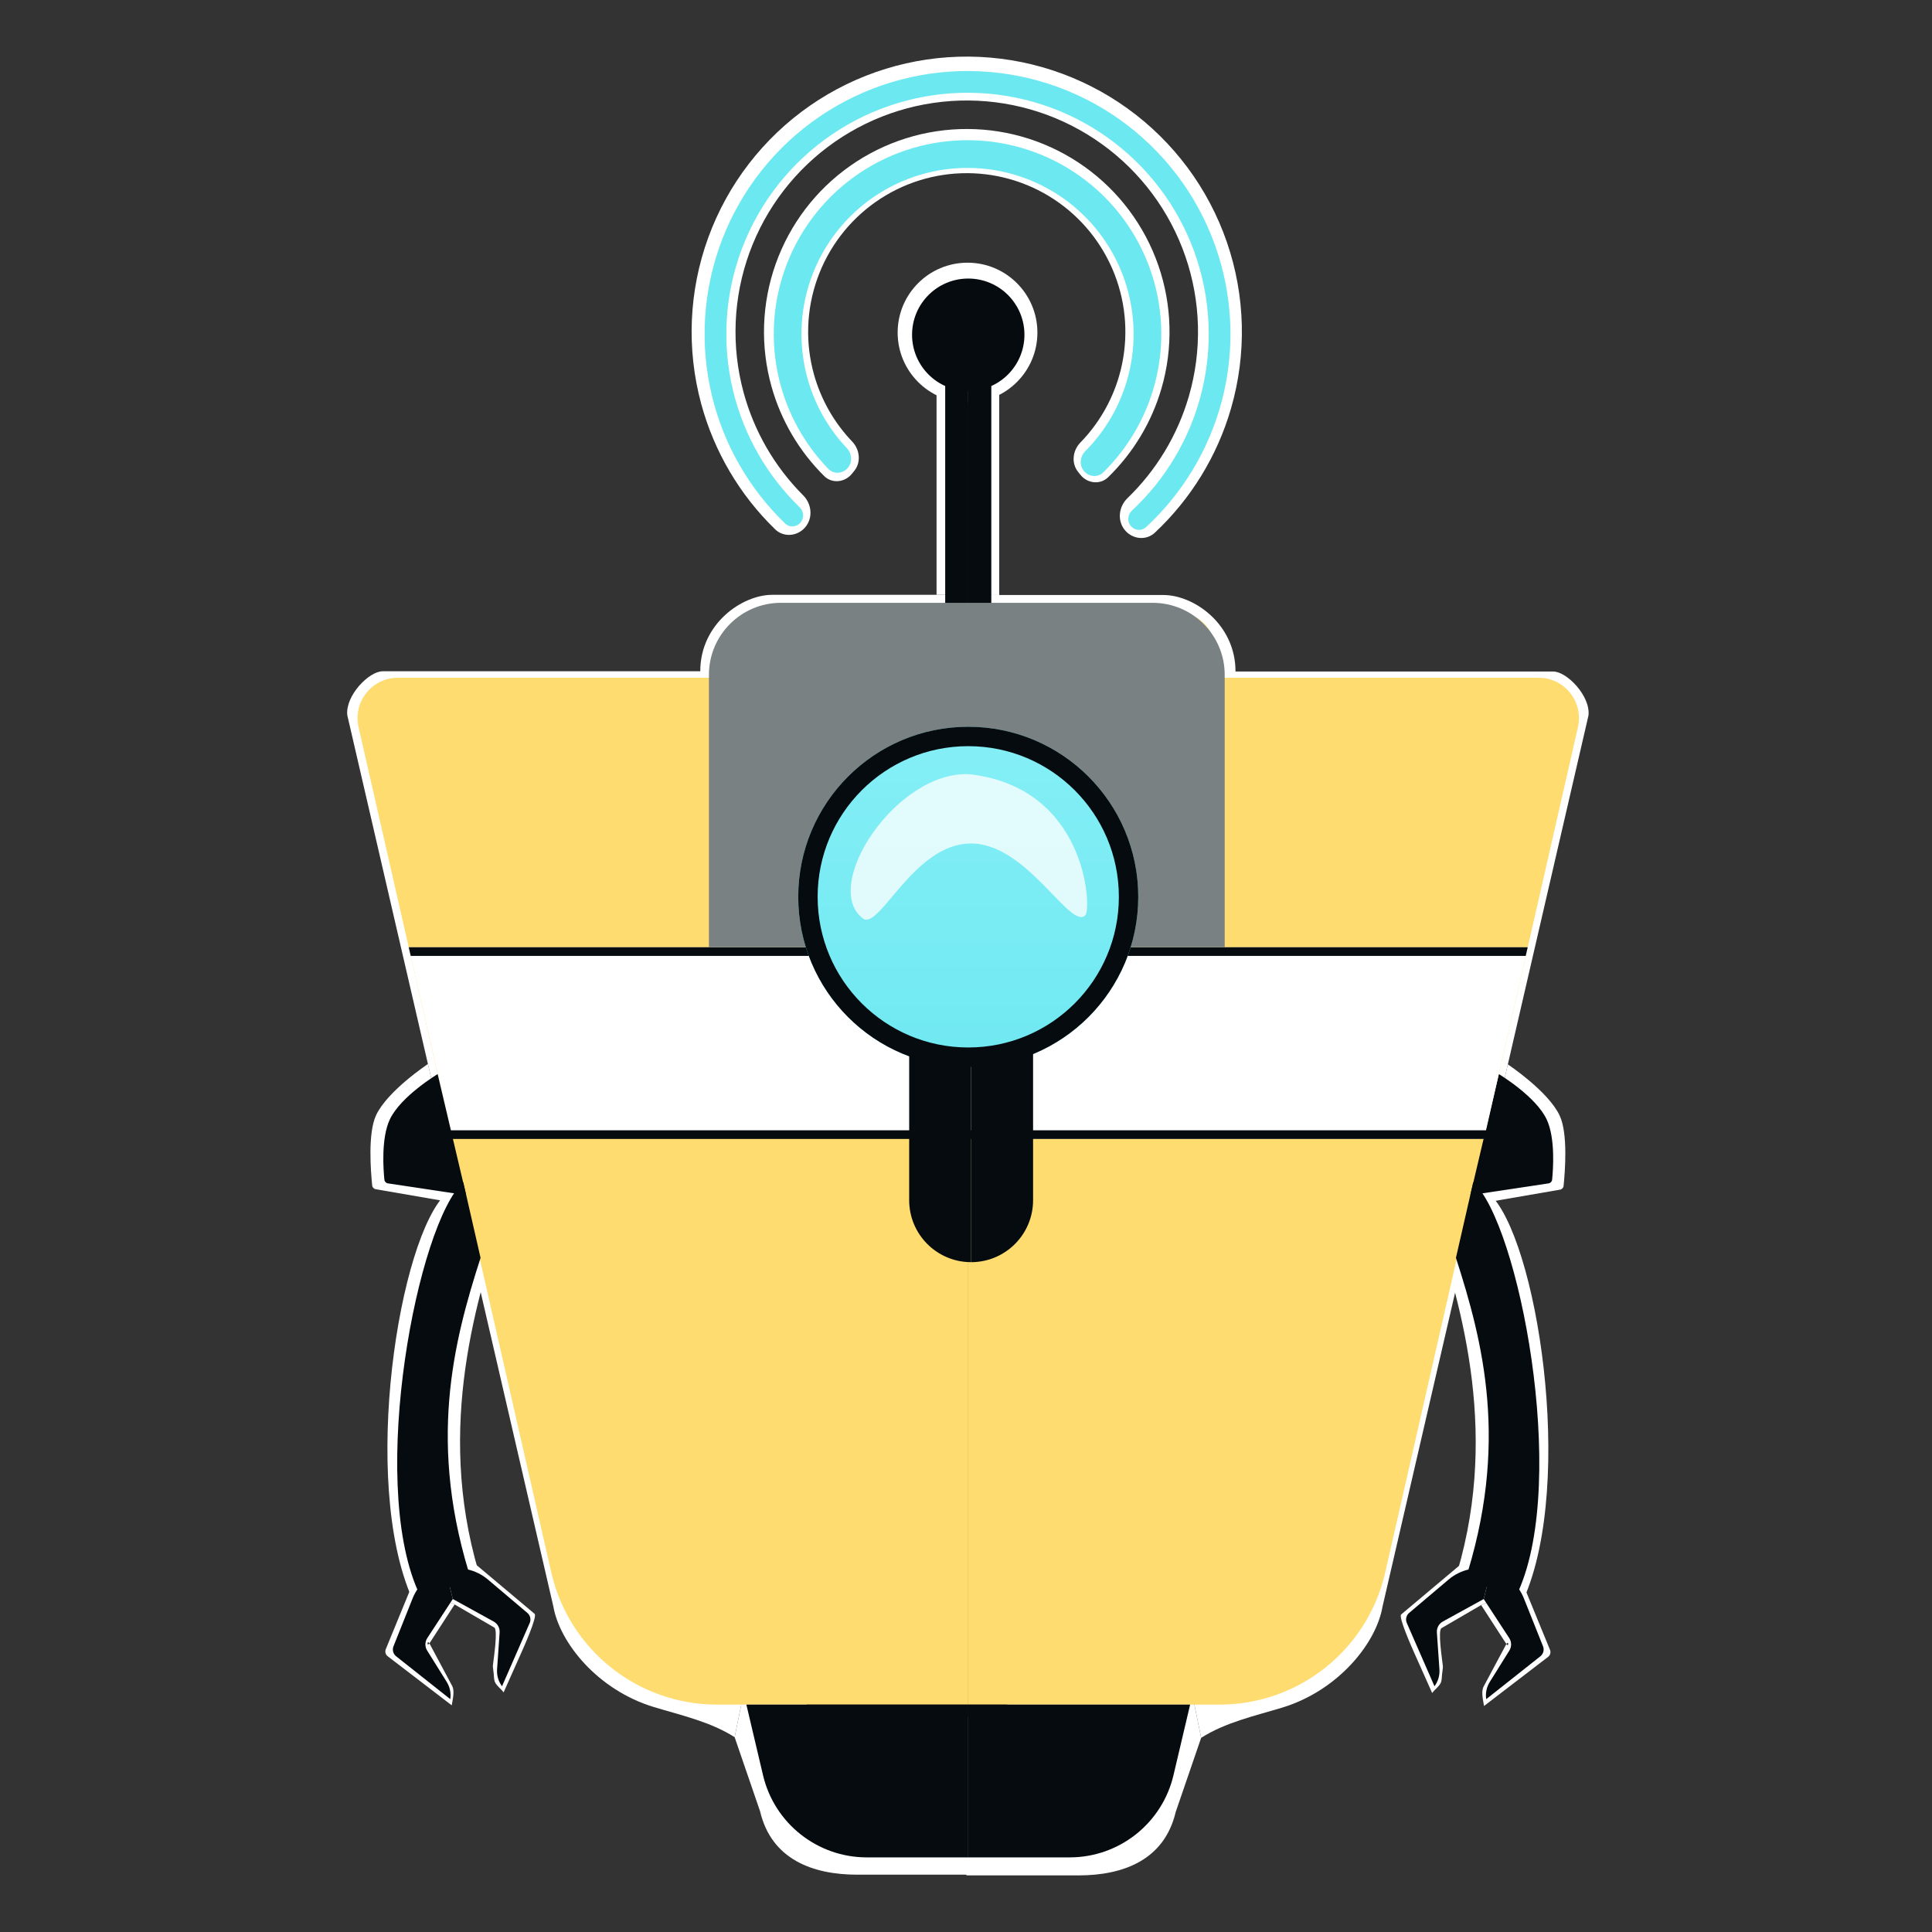 <svg width="512" height="512" viewBox="0 0 512 512" fill="none" xmlns="http://www.w3.org/2000/svg">
<rect x="0" y="0" width="512" height="512" fill="#333333" stroke="none"/>
<path d="M256.213 157.632H204.669C196.651 157.632 185.578 165.291 185.578 177.895H101.39C97.764 177.895 91.463 184.388 92.037 189.544L146.635 425.692C148.327 435.393 158.428 447.892 173.282 452.386C180.595 454.598 188.24 456.268 194.686 460.372L256.213 157.632Z" fill="white"/>
<path d="M256.336 301.109H101.196L101.743 303.507H256.336V301.109Z" fill="white"/>
<path d="M194.686 460.372L201.425 480.004C204.433 492.764 215.361 496.809 227.197 496.809H256.406L199.506 436.655L194.686 460.372Z" fill="white"/>
<path d="M256.213 92.888H248.195V157.632H256.213V92.888Z" fill="white"/>
<path d="M118.381 316.155C105.796 327.544 95.434 392.457 109.218 423.63L127.927 420.04C115.101 381.198 125.69 346.2 133.081 323.22L118.381 316.155Z" fill="white"/>
<path d="M110.554 420.995C109.872 420.508 108.913 420.784 108.594 421.56L102.235 437.056C101.962 437.721 102.169 438.486 102.739 438.922L119.718 451.932C119.969 450.274 120.605 448.007 119.718 446.585L113.8 435.509C113.119 436.551 113.141 434.453 113.8 435.509L120.481 425.197L110.554 420.995Z" fill="white"/>
<path d="M110.554 420.995C114.692 419.963 123.536 413.013 126.209 414.693L141.672 427.679C142.481 428.364 138.661 436.829 138.236 437.8L133.463 448.495C132.723 447.498 131.655 446.801 131.197 445.827C130.862 445.114 130.932 444.281 130.834 443.499L130.636 441.914C130.612 441.718 130.606 441.523 130.627 441.327C130.84 439.404 132.007 431.872 130.981 431.308L120.481 425.197L110.554 420.995Z" fill="white"/>
<path d="M113.406 281.972C113.406 281.972 102.707 289.061 99.673 295.53C97.432 300.307 98.259 310.388 98.631 314.15C98.681 314.661 99.068 315.069 99.573 315.156L121.972 319.019L113.406 281.972Z" fill="white"/>
<path d="M256.788 157.685H308.332C316.35 157.685 327.422 165.347 327.422 177.956H411.61C415.236 177.956 421.536 184.452 420.963 189.61L366.365 425.854C364.673 435.559 354.573 448.062 339.72 452.558C332.406 454.772 324.76 456.443 318.315 460.548L256.788 157.685Z" fill="white"/>
<path d="M256.664 301.22H411.804L411.257 303.619H256.664V301.22Z" fill="white"/>
<path d="M318.315 460.548L311.575 480.188C308.567 492.953 297.639 497 285.803 497H256.215L224.334 465.3L313.494 436.821L318.315 460.548Z" fill="white"/>
<path d="M256.788 92.914H264.805V157.685H256.788V92.914Z" fill="white"/>
<path d="M394.619 316.272C407.204 327.667 417.566 392.605 403.782 423.791L385.073 420.2C397.899 381.342 387.31 346.33 379.919 323.341L394.619 316.272Z" fill="white"/>
<path d="M402.446 421.155C403.128 420.668 404.087 420.944 404.406 421.72L410.766 437.224C411.038 437.888 410.832 438.653 410.262 439.089L393.282 452.105C393.031 450.446 392.396 448.178 393.282 446.755L399.2 435.675C399.881 436.717 399.859 434.618 399.2 435.675L392.519 425.358L402.446 421.155Z" fill="white"/>
<path d="M402.446 421.155C398.308 420.123 389.464 413.17 386.792 414.851L371.328 427.842C370.519 428.527 374.34 436.995 374.765 437.967L379.537 448.666C380.277 447.669 381.346 446.971 381.803 445.996C382.138 445.283 382.068 444.451 382.166 443.67L382.364 442.082C382.389 441.887 382.394 441.691 382.373 441.495C382.16 439.572 380.993 432.037 382.019 431.472L392.519 425.358L402.446 421.155Z" fill="white"/>
<path d="M399.594 282.075C399.594 282.075 410.293 289.168 413.327 295.639C415.568 300.418 414.741 310.504 414.369 314.267C414.319 314.778 413.932 315.186 413.427 315.273L391.028 319.138L399.594 282.075Z" fill="white"/>
<path d="M185.443 187.299C185.443 176.752 193.99 168.202 204.534 168.202H309.384C319.927 168.202 328.474 176.752 328.474 187.299V263.72H185.443V187.299Z" fill="white"/>
<path d="M304.503 233.309C304.503 259.354 283.395 280.468 257.358 280.468C231.321 280.468 210.214 259.354 210.214 233.309C210.214 207.263 231.321 186.149 257.358 186.149C283.395 186.149 304.503 207.263 304.503 233.309Z" fill="url(#paint0_linear_180_727)"/>
<path d="M304.503 233.309C304.503 259.354 283.395 280.468 257.358 280.468C231.321 280.468 210.214 259.354 210.214 233.309C210.214 207.263 231.321 186.149 257.358 186.149C283.395 186.149 304.503 207.263 304.503 233.309ZM215.592 233.309C215.592 256.383 234.292 275.088 257.358 275.088C280.425 275.088 299.125 256.383 299.125 233.309C299.125 210.234 280.425 191.529 257.358 191.529C234.292 191.529 215.592 210.234 215.592 233.309Z" fill="white"/>
<path d="M289.92 238.299C285.924 243.095 273.823 218.516 258.157 218.516C242.491 218.516 233.187 241.696 228.392 239.498C216.007 230.711 237.582 197.939 257.957 199.333C289.92 203.129 291.518 235.701 289.92 238.299Z" fill="white" fill-opacity="0.77"/>
<path d="M240.978 276.472H258.157V334.622C248.669 334.622 240.978 326.928 240.978 317.436V276.472Z" fill="white"/>
<path d="M258.157 276.472H275.337V317.436C275.337 326.928 267.646 334.622 258.157 334.622V276.472Z" fill="white"/>
<path d="M274.922 88.14C274.922 98.371 266.631 106.664 256.404 106.664C246.177 106.664 237.886 98.371 237.886 88.14C237.886 77.91 246.177 69.617 256.404 69.617C266.631 69.617 274.922 77.91 274.922 88.14Z" fill="white"/>
<path d="M225.758 125.565C223.901 127.861 220.513 128.233 218.414 126.157C211.816 119.629 206.997 111.479 204.47 102.484C201.458 91.767 201.847 80.379 205.583 69.892C209.319 59.406 216.218 50.339 225.326 43.942C234.434 37.546 245.303 34.136 256.432 34.184C267.561 34.232 278.4 37.735 287.453 44.209C296.507 50.684 303.327 59.81 306.972 70.328C310.618 80.847 310.909 92.237 307.806 102.928C305.201 111.901 300.312 120.009 293.658 126.48C291.541 128.539 288.157 128.137 286.319 125.826L285.69 125.034C283.853 122.722 284.266 119.38 286.324 117.264C291.11 112.345 294.639 106.307 296.568 99.664C298.996 91.301 298.768 82.391 295.916 74.163C293.064 65.935 287.729 58.796 280.648 53.732C273.566 48.667 265.087 45.927 256.382 45.89C247.677 45.852 239.175 48.519 232.05 53.523C224.925 58.526 219.528 65.619 216.606 73.822C213.684 82.025 213.379 90.933 215.735 99.316C217.607 105.976 221.084 112.044 225.827 117.004C227.868 119.137 228.252 122.483 226.395 124.779L225.758 125.565Z" fill="white"/>
<path d="M213.445 139.667C211.398 142.142 207.715 142.506 205.411 140.268C196.049 131.176 189.27 119.709 185.833 107.043C181.888 92.501 182.541 77.094 187.704 62.938C192.867 48.783 202.286 36.575 214.666 27.991C227.046 19.407 241.78 14.87 256.843 15.003C271.905 15.135 286.557 19.931 298.785 28.732C311.012 37.532 320.215 49.904 325.128 64.148C330.041 78.392 330.423 93.809 326.222 108.279C322.563 120.882 315.583 132.229 306.063 141.155C303.72 143.351 300.043 142.923 298.041 140.412C296.039 137.901 296.473 134.26 298.782 132.028C306.442 124.626 312.066 115.33 315.055 105.035C318.586 92.873 318.265 79.915 314.135 67.942C310.006 55.97 302.271 45.571 291.993 38.174C281.716 30.777 269.401 26.746 256.741 26.634C244.08 26.523 231.696 30.337 221.29 37.551C210.884 44.766 202.967 55.027 198.628 66.925C194.288 78.823 193.739 91.773 197.056 103.996C199.863 114.342 205.323 123.736 212.851 131.272C215.12 133.544 215.491 137.191 213.445 139.667Z" fill="white"/>
<path d="M256.597 162.426H312.34C316.628 162.426 320.389 165.286 321.537 169.419L324.368 179.613H407.753C414.617 179.613 419.702 185.991 418.176 192.685L367.103 416.694C362.428 437.197 344.2 451.741 323.177 451.741H256.597V162.426Z" fill="#FFDC6F"/>
<path d="M256.597 451.741H315.395L310.984 470.451C307.976 483.21 296.59 492.226 283.485 492.226H256.597V451.741Z" fill="#050B0F"/>
<path d="M256.597 100.553H262.706V162.426H256.597V100.553Z" fill="#050B0F"/>
<path d="M390.421 313.29C402.448 324.175 415.62 391.777 402.448 421.569L387.939 419.849C400.196 382.729 392.903 355.303 385.839 333.342L390.421 313.29Z" fill="#050B0F"/>
<path d="M395.136 415.976C399.091 416.962 402.33 419.791 403.842 423.577L408.917 436.288C409.292 437.229 409.005 438.306 408.211 438.935L393.862 450.297C393.622 448.713 393.955 447.096 394.803 445.736L399.997 437.405C400.627 436.395 400.613 435.112 399.963 434.116L393.197 423.758L395.136 415.976Z" fill="#050B0F"/>
<path d="M395.136 415.976C391.182 414.99 386.995 415.966 383.883 418.599L373.436 427.439C372.663 428.094 372.411 429.179 372.817 430.107L380.154 446.878C381.11 445.593 381.574 444.008 381.464 442.409L380.788 432.614C380.706 431.427 381.32 430.3 382.362 429.727L393.197 423.758L395.136 415.976Z" fill="#050B0F"/>
<path d="M397.209 284.645C397.209 284.645 406.994 290.494 409.893 296.676C412.218 301.632 411.601 309.964 411.327 312.632C411.274 313.139 410.883 313.533 410.379 313.609L389.657 316.727L397.209 284.645Z" fill="#050B0F"/>
<path d="M256.597 162.426H200.853C196.565 162.426 192.804 165.286 191.656 169.419L188.825 179.613H105.44C98.576 179.613 93.491 185.991 95.017 192.685L146.09 416.694C150.765 437.197 168.993 451.741 190.016 451.741H256.597V162.426Z" fill="#FFDC6F"/>
<path d="M256.597 251.035H108.322L119.909 301.641H256.597V251.035Z" fill="white"/>
<path d="M256.581 251.035H108.321L108.844 253.326H256.581V251.035Z" fill="#050B0F"/>
<path d="M256.715 299.54H108.454L108.977 301.832H256.715V299.54Z" fill="#050B0F"/>
<path d="M256.597 251.035H404.872L393.285 301.832H256.597V251.035Z" fill="white"/>
<path d="M256.597 451.741H197.798L202.209 470.451C205.218 483.21 216.603 492.226 229.709 492.226H256.597V451.741Z" fill="#050B0F"/>
<path d="M256.597 100.553H250.488V162.426H256.597V100.553Z" fill="#050B0F"/>
<path d="M122.772 313.29C110.745 324.175 97.573 391.777 110.745 421.569L125.254 419.849C112.997 382.729 120.29 355.303 127.354 333.342L122.772 313.29Z" fill="#050B0F"/>
<path d="M118.057 415.976C114.102 416.962 110.863 419.791 109.351 423.577L104.277 436.288C103.901 437.229 104.188 438.306 104.982 438.935L119.331 450.297C119.571 448.713 119.238 447.096 118.39 445.736L113.196 437.405C112.567 436.395 112.58 435.112 113.231 434.116L119.996 423.758L118.057 415.976Z" fill="#050B0F"/>
<path d="M118.057 415.976C122.011 414.99 126.199 415.966 129.31 418.599L139.757 427.439C140.53 428.094 140.782 429.179 140.376 430.107L133.039 446.878C132.083 445.593 131.619 444.008 131.729 442.409L132.405 432.614C132.487 431.427 131.873 430.3 130.831 429.727L119.996 423.758L118.057 415.976Z" fill="#050B0F"/>
<path d="M115.985 284.645C115.985 284.645 106.199 290.494 103.3 296.676C100.976 301.632 101.593 309.964 101.867 312.632C101.919 313.139 102.31 313.533 102.814 313.609L123.536 316.727L115.985 284.645Z" fill="#050B0F"/>
<path d="M256.597 251.035H404.857L404.334 253.326H256.597L256.597 251.035Z" fill="#050B0F"/>
<path d="M256.597 299.54H395.575L395.085 301.832H256.597L256.597 299.54Z" fill="#050B0F"/>
<path d="M187.871 178.849C187.871 168.303 196.418 159.753 206.961 159.753H305.468C316.012 159.753 324.559 168.303 324.559 178.849V251.035H187.871V178.849Z" fill="#7A8183"/>
<path d="M301.65 237.667C301.65 262.558 281.479 282.735 256.597 282.735C231.714 282.735 211.543 262.558 211.543 237.667C211.543 212.777 231.714 192.599 256.597 192.599C281.479 192.599 301.65 212.777 301.65 237.667Z" fill="url(#paint1_linear_180_727)"/>
<path d="M301.65 237.667C301.65 262.558 281.479 282.735 256.597 282.735C231.714 282.735 211.543 262.558 211.543 237.667C211.543 212.777 231.714 192.599 256.597 192.599C281.479 192.599 301.65 212.777 301.65 237.667ZM216.682 237.667C216.682 259.718 234.553 277.594 256.597 277.594C278.641 277.594 296.511 259.718 296.511 237.667C296.511 215.616 278.641 197.74 256.597 197.74C234.553 197.74 216.682 215.616 216.682 237.667Z" fill="#050B0F"/>
<path d="M287.714 242.436C283.896 247.019 272.331 223.531 257.36 223.531C242.388 223.531 233.497 245.683 228.915 243.582C217.079 235.185 237.697 203.866 257.169 205.198C287.714 208.826 289.241 239.954 287.714 242.436Z" fill="white" fill-opacity="0.77"/>
<path d="M240.942 278.916H257.36V334.487C248.293 334.487 240.942 327.134 240.942 318.064V278.916Z" fill="#050B0F"/>
<path d="M257.36 278.916H273.778V318.064C273.778 327.134 266.428 334.487 257.36 334.487V278.916Z" fill="#050B0F"/>
<path d="M271.487 88.713C271.487 96.94 264.82 103.609 256.597 103.609C248.373 103.609 241.706 96.94 241.706 88.713C241.706 80.487 248.373 73.818 256.597 73.818C264.82 73.818 271.487 80.487 271.487 88.713Z" fill="#050B0F"/>
<path d="M224.613 124.07C223.261 125.582 220.93 125.719 219.519 124.263C213.129 117.664 208.609 109.453 206.462 100.475C204.029 90.303 204.758 79.631 208.551 69.885C212.345 60.139 219.022 51.783 227.69 45.934C236.358 40.086 246.604 37.023 257.058 37.156C267.513 37.289 277.678 40.611 286.195 46.678C294.711 52.745 301.174 61.268 304.718 71.107C308.263 80.947 308.72 91.634 306.03 101.741C303.655 110.662 298.928 118.755 292.372 125.189C290.925 126.609 288.598 126.412 287.285 124.867C285.971 123.321 286.172 121.014 287.602 119.576C293.027 114.123 296.944 107.326 298.934 99.851C301.24 91.189 300.848 82.03 297.81 73.597C294.773 65.165 289.234 57.861 281.935 52.661C274.636 47.462 265.925 44.615 256.965 44.501C248.005 44.387 239.224 47.011 231.795 52.024C224.367 57.036 218.645 64.197 215.394 72.55C212.143 80.902 211.518 90.049 213.603 98.766C215.402 106.289 219.146 113.184 224.43 118.773C225.823 120.247 225.965 122.558 224.613 124.07Z" fill="#6CE8F0"/>
<path d="M212.111 138.541C211.056 139.732 209.231 139.846 208.085 138.743C198.575 129.587 191.845 117.901 188.709 105.035C185.345 91.235 186.276 76.736 191.378 63.48C196.479 50.224 205.508 38.843 217.255 30.862C229.001 22.881 242.905 18.68 257.105 18.823C271.304 18.965 285.121 23.444 296.705 31.659C308.289 39.874 317.088 51.434 321.923 64.79C326.758 78.146 327.398 92.661 323.758 106.391C320.364 119.191 313.401 130.739 303.709 139.702C302.541 140.783 300.719 140.631 299.688 139.419C298.658 138.207 298.809 136.394 299.973 135.309C308.773 127.11 315.097 116.578 318.189 104.913C321.529 92.319 320.941 79.004 316.506 66.752C312.071 54.5 304 43.896 293.373 36.36C282.747 28.824 270.072 24.716 257.047 24.585C244.021 24.454 231.267 28.308 220.491 35.629C209.716 42.95 201.434 53.39 196.754 65.55C192.074 77.71 191.22 91.011 194.306 103.67C197.164 115.395 203.275 126.051 211.908 134.425C213.05 135.533 213.166 137.349 212.111 138.541Z" fill="#6CE8F0"/>
<defs>
<linearGradient id="paint0_linear_180_727" x1="256.5" y1="15" x2="256.5" y2="497" gradientUnits="userSpaceOnUse">
<stop stop-color="#AFFAFF"/>
<stop offset="1" stop-color="#3DDBE6"/>
</linearGradient>
<linearGradient id="paint1_linear_180_727" x1="256.5" y1="15" x2="256.5" y2="497" gradientUnits="userSpaceOnUse">
<stop stop-color="#AFFAFF"/>
<stop offset="1" stop-color="#3DDBE6"/>
</linearGradient>
</defs>
</svg>
